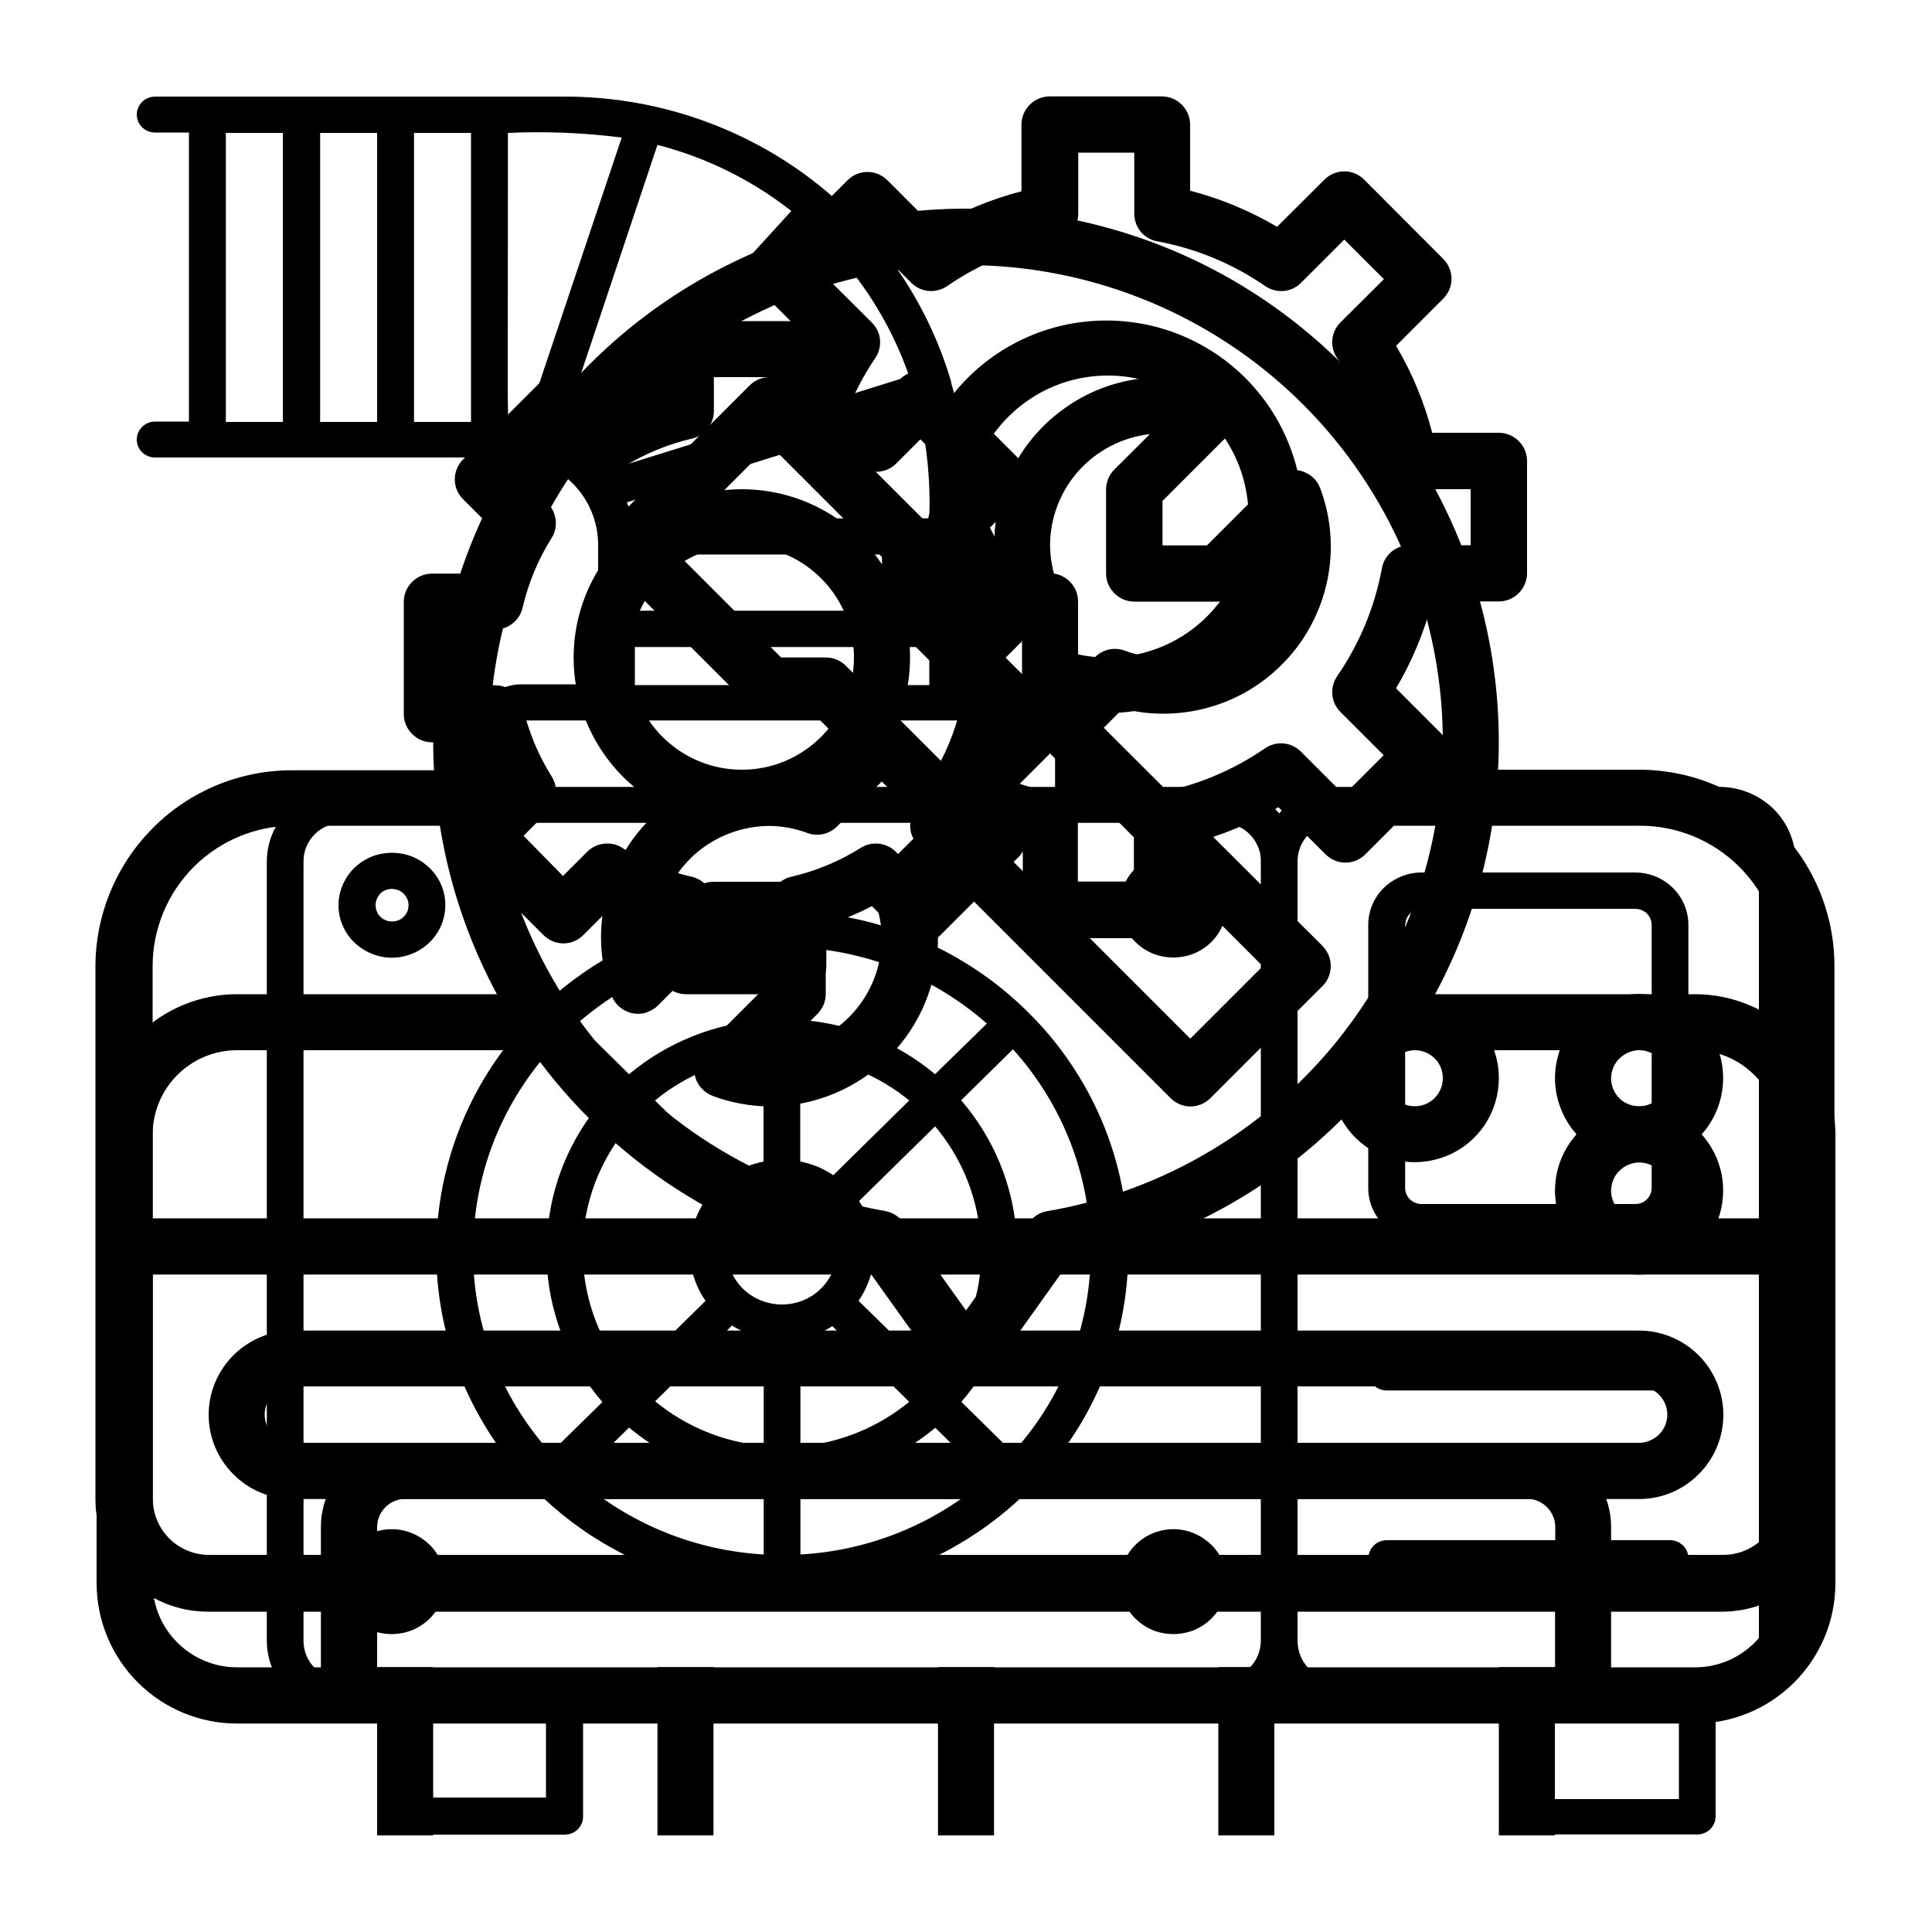 <svg version="1.1" xmlns="http://www.w3.org/2000/svg" xmlns:xlink="http://www.w3.org/1999/xlink" viewBox="0 0 1000 1000" style="enable-background:new 0 0 1000 1000;" xml:space="preserve">
<path id="THREE" d="M890.1,407.3h-198c-5.7,0-11.4,1.2-16.5,3.6c-5.2,2.4-9.8,5.8-13.5,10.1c-3.7-4.3-8.2-7.7-13.3-10.1
	c-5.1-2.4-10.7-3.6-16.4-3.6h-67.5v-28.1c0-6.6-2.7-13-7.4-17.7c-4.8-4.7-11.2-7.3-17.9-7.4h-39.4c0-103.2,2.4-120.8-7.9-156.1v-0.5
	c-12.6-42.6-38.8-80-74.9-106.6S337.4,50,292.4,50H80.3c-2.5,0-5,1-6.7,2.7c-1.8,1.8-2.8,4.1-2.8,6.6c0,2.5,1,4.9,2.8,6.6
	c1.8,1.8,4.2,2.7,6.7,2.7h17.5v149.6H80.3c-2.5,0-5,1-6.7,2.7c-1.8,1.8-2.8,4.1-2.8,6.6s1,4.9,2.8,6.6c1.8,1.8,4.2,2.7,6.7,2.7H264
	c12.1,0.1,23.7,4.8,32.2,13.2c8.5,8.4,13.3,19.8,13.4,31.7v72.5h-39.7c-6.7,0-13.2,2.7-17.9,7.4c-4.7,4.7-7.4,11.1-7.4,17.7v28.1
	h-67.7c-10.3,0.1-20,4.2-27.3,11.4c-7.2,7.1-11.4,16.8-11.5,26.9v403.3c0,10.3,4.1,20.1,11.5,27.4c7.4,7.3,17.3,11.4,27.8,11.4h17.9
	v52.5c0,2.5,1,4.9,2.8,6.6c1.8,1.8,4.2,2.7,6.7,2.7h87.5c2.5,0,5-1,6.7-2.7c1.8-1.8,2.8-4.1,2.8-6.6v-52.7h330.8
	c5.6,0,11.2-1.3,16.3-3.7c5.1-2.4,9.6-5.8,13.2-10.1c3.7,4.3,8.2,7.8,13.4,10.1c5.2,2.4,10.8,3.6,16.5,3.6h89.5v52.7
	c0,2.5,1,4.9,2.8,6.6c1.8,1.8,4.2,2.7,6.7,2.7h87.5c2.5,0,5-1,6.7-2.7c1.8-1.8,2.8-4.1,2.8-6.6v-52.7c5.3,0.3,10.7-0.6,15.7-2.4
	c5-1.8,9.6-4.6,13.4-8.3c3.9-3.6,6.9-8,9.1-12.8c2.1-4.8,3.2-10,3.2-15.3V445.8c0-10.2-4.2-20-11.5-27.2
	C910.4,411.4,900.5,407.3,890.1,407.3z M481,268.3H327.1c-0.7-2.8-1.5-5.6-2.6-8.3L475.8,213C479.9,231.1,481.7,249.7,481,268.3z
	 M328.6,316.1V287H481v29.1H328.6z M481,334.9v19.7H328.6v-19.7H481z M470.6,194.7l-155.4,48.5l-1.1-1.5l109.9-120.1
	C445,142.1,461,167.1,470.6,194.7z M146.4,218.4h-29.5V68.8h29.5V218.4z M195.2,218.4h-29.5V68.8h29.5V218.4z M243.8,218.4h-29.5
	V68.8h29.5V218.4z M264.2,218.4c-1.9,0-1.3,17-1.3-149.6c19.7-0.9,39.4-0.1,58.9,2.4l-49.5,147.6c-2.7-0.3-5.5-0.5-8.2-0.5H264.2z
	 M300,229.2c-3-2-6.2-3.8-9.5-5.3L340.3,75c25.3,6.5,48.9,18.2,69.3,34.2L300,229.2z M263.6,379.2c0-0.8,0.1-1.6,0.5-2.4
	c0.3-0.8,0.8-1.5,1.4-2c0.6-0.6,1.3-1,2.1-1.4c0.8-0.3,1.6-0.5,2.4-0.5h269.7c0.8,0,1.7,0.2,2.4,0.5c0.8,0.3,1.5,0.8,2.1,1.4
	c0.6,0.6,1,1.3,1.4,2c0.3,0.8,0.5,1.6,0.5,2.4v28.1H263.5L263.6,379.2z M282.6,930.4h-68.4v-42.5h68.4V930.4z M652.6,849.2
	c0,5.3-2.1,10.4-5.9,14.1c-3.8,3.7-8.9,5.9-14.3,5.9H176.8c-5.3-0.1-10.3-2.3-14-6c-3.7-3.7-5.7-8.7-5.7-13.9V445.8
	c0-2.6,0.5-5.2,1.5-7.6c1-2.4,2.5-4.6,4.4-6.5c1.9-1.9,4.1-3.3,6.6-4.3c2.5-1,5.1-1.5,7.8-1.5h455.3c2.7,0,5.3,0.6,7.7,1.6
	c2.4,1,4.7,2.5,6.5,4.4c1.9,1.9,3.3,4.1,4.3,6.5c1,2.4,1.5,5,1.4,7.7V849.2z M869,931.2h-68.4v-43.3H869V931.2z M910.4,849.6
	c0,5.3-2.1,10.4-5.9,14.1c-3.8,3.7-9,5.9-14.4,5.9h-198c-2.7,0-5.4-0.5-7.9-1.5c-2.5-1-4.8-2.5-6.7-4.4c-1.9-1.9-3.4-4.2-4.4-6.7
	c-1-2.5-1.5-5.1-1.5-7.8V445.8c0-5.3,2.1-10.4,5.9-14.1c3.8-3.7,9-5.9,14.4-5.9h198.2c5.4,0,10.5,2.1,14.4,5.9
	c3.8,3.7,5.9,8.8,5.9,14.1V849.6z M531.6,523.4c-25-24.7-56.9-41.5-91.7-48.4c-34.7-6.8-70.8-3.4-103.5,9.9s-60.7,35.9-80.4,64.9
	c-19.7,29-30.2,63.1-30.2,98c0,34.9,10.5,69,30.2,98c19.7,29,47.7,51.6,80.4,64.9c32.8,13.3,68.8,16.8,103.5,9.9
	c34.7-6.8,66.6-23.7,91.7-48.4c16.6-16.3,29.8-35.7,38.8-57.1c9-21.3,13.6-44.2,13.6-67.4c0-23.1-4.6-46-13.6-67.4
	C561.4,559.1,548.3,539.7,531.6,523.4z M564.2,638.2h-38.1c-1.9-25.3-11.9-49.3-28.6-68.7l26.8-26.4
	C548.1,569.5,562.2,603,564.2,638.2z M376.2,647.1c0-5.6,1.7-11,4.8-15.6c3.1-4.6,7.6-8.2,12.8-10.4c5.2-2.1,11-2.7,16.5-1.6
	c5.5,1.1,10.6,3.8,14.6,7.7c4,3.9,6.7,8.9,7.8,14.4c1.1,5.5,0.5,11.1-1.6,16.3c-2.2,5.1-5.8,9.5-10.5,12.6
	c-4.7,3.1-10.2,4.7-15.9,4.7c-7.6,0-14.9-3-20.2-8.2C379.2,661.7,376.2,654.6,376.2,647.1z M395.3,601.2c-6.1,1.2-11.8,3.6-17,7
	l-39.3-38.6c15.9-13.1,35.6-21.1,56.2-22.9V601.2z M364.8,621.7c-3.4,5-5.7,10.7-6.9,16.6H302c1.9-20.4,10-39.7,23.3-55.4
	L364.8,621.7z M358.1,657.1c1.3,5.8,3.6,11.3,7.1,16.2l-39.8,39.2c-13.3-15.7-21.4-35.1-23.3-55.4H358.1z M414.3,693.1
	c5.9-1.2,11.5-3.4,16.5-6.7l39.8,39.2c-16,13.1-35.6,21.2-56.3,23V693.1z M444.4,673.3c3.4-5,5.8-10.5,7.1-16.3h56
	c-1.9,20.4-10.1,39.7-23.3,55.4L444.4,673.3z M451.7,638.2c-1.2-5.9-3.6-11.5-7.1-16.5L484,583c13.3,15.7,21.4,35.1,23.3,55.4
	L451.7,638.2z M414.3,490.4c35.8,2,69.8,15.9,96.5,39.4L484,556c-19.6-16.4-44-26.3-69.7-28.1V490.4z M414.3,546.7
	c20.7,1.8,40.3,9.8,56.3,22.9l-39.3,38.7c-5.1-3.5-10.9-5.9-17.1-7.1V546.7z M395.3,490.4v37.5c-25.7,1.9-50.1,11.7-69.7,28.1
	l-26.7-26.3C325.6,506.3,359.5,492.4,395.3,490.4z M285.1,543.2l26.8,26.4c-16.7,19.3-26.7,43.4-28.6,68.7h-38.1
	C247.2,603,261.3,569.5,285.1,543.2z M245.1,657h38.1c1.9,25.3,11.9,49.3,28.6,68.7L285,752C261.2,725.7,247.2,692.2,245.1,657z
	 M395.3,804.6c-35.7-2.1-69.7-15.9-96.4-39.4l26.7-26.3c19.6,16.4,44.1,26.3,69.7,28.1V804.6z M395.3,748.3
	c-20.7-1.8-40.3-9.9-56.2-23l39.8-39.2c5,3.2,10.6,5.4,16.4,6.7V748.3z M414.3,804.6v-37.5c25.7-1.9,50.2-11.7,69.8-28.1l26.7,26.3
	C484.1,788.7,450.1,802.6,414.3,804.6z M524.4,752l-26.8-26.4c16.7-19.3,26.7-43.4,28.6-68.7h38.1c-2.1,35.2-16.2,68.7-40.1,95
	H524.4z M202.8,791.5c-5.5,0-10.8,1.6-15.4,4.6c-4.5,3-8.1,7.2-10.2,12.2c-2.1,5-2.6,10.4-1.6,15.7c1.1,5.3,3.7,10.1,7.6,13.9
	c3.9,3.8,8.8,6.4,14.1,7.4c5.4,1,10.9,0.5,16-1.5c5-2.1,9.4-5.5,12.4-10c3-4.5,4.7-9.7,4.7-15.1c0-3.6-0.7-7.1-2.1-10.4
	c-1.4-3.3-3.4-6.3-6-8.8c-2.6-2.5-5.6-4.5-9-5.9C210,792.2,206.4,791.5,202.8,791.5z M202.8,827c-1.7,0-3.4-0.5-4.8-1.4
	c-1.4-0.9-2.5-2.3-3.2-3.8c-0.6-1.5-0.8-3.3-0.5-4.9c0.3-1.6,1.2-3.1,2.4-4.3c1.2-1.2,2.7-2,4.4-2.3c1.7-0.3,3.4-0.1,5,0.5
	c1.6,0.7,2.9,1.8,3.8,3.2c0.9,1.4,1.4,3,1.4,4.7c0,2.2-0.9,4.3-2.5,5.9S205.1,827,202.8,827z M607.4,791.5c-5.5,0-10.8,1.6-15.4,4.6
	c-4.5,3-8.1,7.2-10.2,12.2c-2.1,5-2.6,10.4-1.6,15.7c1.1,5.3,3.7,10.1,7.6,13.9c3.9,3.8,8.8,6.4,14.1,7.4c5.4,1,10.9,0.5,16-1.5
	c5-2.1,9.4-5.5,12.4-10c3-4.5,4.7-9.7,4.7-15.1c0-3.6-0.7-7.1-2.1-10.4c-1.4-3.3-3.4-6.3-6-8.8c-2.6-2.5-5.6-4.5-9-5.9
	C614.6,792.2,611,791.5,607.4,791.5z M607.4,827c-1.7,0-3.4-0.5-4.8-1.4c-1.4-0.9-2.5-2.3-3.2-3.8c-0.6-1.5-0.8-3.3-0.5-4.9
	c0.3-1.6,1.2-3.1,2.4-4.3c1.2-1.2,2.7-2,4.4-2.3c1.7-0.3,3.4-0.1,5,0.5c1.6,0.7,2.9,1.8,3.8,3.2c0.9,1.4,1.4,3,1.4,4.7
	c0,1.1-0.2,2.2-0.7,3.2c-0.4,1-1.1,1.9-1.9,2.7c-0.8,0.8-1.7,1.4-2.8,1.8C609.6,826.8,608.5,827,607.4,827z M202.8,495.7
	c5.5,0,10.8-1.6,15.4-4.6c4.5-3,8.1-7.2,10.2-12.2c2.1-5,2.6-10.4,1.6-15.7c-1.1-5.3-3.7-10.1-7.6-13.9c-3.9-3.8-8.8-6.4-14.1-7.4
	s-10.9-0.5-16,1.5c-5,2.1-9.4,5.5-12.4,10c-3,4.5-4.7,9.7-4.7,15.1c0,3.6,0.7,7.1,2.1,10.4c1.4,3.3,3.4,6.3,6,8.8
	c2.6,2.5,5.6,4.5,9,5.9C195.6,495,199.2,495.7,202.8,495.7z M202.8,460.1c1.7,0,3.4,0.5,4.8,1.4c1.4,0.9,2.5,2.2,3.2,3.8
	c0.7,1.5,0.8,3.2,0.5,4.9c-0.3,1.6-1.1,3.1-2.3,4.3c-1.2,1.2-2.7,2-4.4,2.3c-1.7,0.3-3.4,0.2-5-0.5c-1.6-0.6-2.9-1.7-3.8-3.1
	c-0.9-1.4-1.4-3-1.4-4.7c0-2.2,0.9-4.4,2.5-6C198.3,461,200.5,460.1,202.8,460.1z M607.4,441.3c-5.5,0-10.8,1.6-15.4,4.6
	c-4.5,3-8.1,7.2-10.2,12.2c-2.1,5-2.6,10.4-1.6,15.7c1.1,5.3,3.7,10.1,7.6,13.9c3.9,3.8,8.8,6.4,14.1,7.4c5.4,1,10.9,0.5,16-1.5
	c5-2.1,9.4-5.5,12.4-10c3-4.5,4.7-9.7,4.7-15.1c0-7.2-2.9-14.1-8.1-19.2C621.7,444.2,614.7,441.3,607.4,441.3z M607.4,477
	c-1.7,0-3.4-0.5-4.8-1.4c-1.4-0.9-2.5-2.2-3.2-3.8c-0.7-1.5-0.8-3.2-0.5-4.9c0.3-1.6,1.1-3.1,2.3-4.3c1.2-1.2,2.7-2,4.4-2.3
	c1.7-0.3,3.4-0.2,5,0.5c1.6,0.6,2.9,1.7,3.8,3.1c0.9,1.4,1.4,3,1.4,4.7c0,2.2-0.9,4.4-2.5,6C611.8,476.1,609.7,477,607.4,477z
	 M735.8,642h110.5c7.3,0,14.3-2.9,19.5-7.9c5.2-5.1,8.1-12,8.1-19.2V478.7c0-7.2-2.9-14.1-8.1-19.2c-5.2-5.1-12.2-7.9-19.5-7.9
	H735.8c-7.3,0-14.3,2.9-19.5,7.9c-5.2,5.1-8.1,12-8.1,19.2v136.2c0,7.2,2.9,14.1,8.1,19.2C721.5,639.1,728.5,642,735.8,642z
	 M727.4,478.7c0-2.2,0.9-4.3,2.5-5.9c1.6-1.6,3.7-2.4,6-2.4h110.5c2.2,0,4.4,0.9,6,2.4c1.6,1.6,2.5,3.7,2.5,5.9v136.2
	c0,2.2-0.9,4.3-2.5,5.9c-1.6,1.6-3.7,2.4-6,2.4H735.8c-2.2,0-4.4-0.9-6-2.4c-1.6-1.6-2.5-3.7-2.5-5.9V478.7z M864.4,701.1H717.8
	c-2.5,0-5,1-6.7,2.7c-1.8,1.8-2.8,4.1-2.8,6.6s1,4.9,2.8,6.6c1.8,1.8,4.2,2.7,6.7,2.7h146.6c2.5,0,5-1,6.7-2.7
	c1.8-1.8,2.8-4.1,2.8-6.6s-1-4.9-2.8-6.6C869.3,702,866.9,701.1,864.4,701.1z M864.4,749.1H717.8c-2.5,0-5,1-6.7,2.7
	c-1.8,1.8-2.8,4.1-2.8,6.6c0,2.5,1,4.9,2.8,6.6s4.2,2.7,6.7,2.7h146.6c2.5,0,5-1,6.7-2.7s2.8-4.1,2.8-6.6c0-2.5-1-4.9-2.8-6.6
	C869.3,750.1,866.9,749.1,864.4,749.1z M864.4,797.2H717.8c-2.5,0-5,1-6.7,2.7c-1.8,1.8-2.8,4.1-2.8,6.6c0,2.5,1,4.9,2.8,6.6
	c1.8,1.8,4.2,2.7,6.7,2.7h146.6c2.5,0,5-1,6.7-2.7c1.8-1.8,2.8-4.1,2.8-6.6c0-2.5-1-4.9-2.8-6.6
	C869.3,798.2,866.9,797.2,864.4,797.2z"/>
<path id="TWO" d="M877.4,514.6H742.8c22.6-42,34-89.2,32.9-136.9c-1.1-47.7-14.5-94.3-38.9-135.3s-59.2-74.9-100.7-98.5
	C594.6,120.4,547.7,108,500,108c-47.7,0-94.6,12.4-136.1,35.9s-76.2,57.5-100.7,98.5s-37.9,87.6-38.9,135.3
	c-1.1,47.7,10.3,94.9,32.9,136.9H122.6c-19.2,0-37.7,7.7-51.3,21.3C57.7,549.5,50,567.9,50,587.2v232.3c0,19.2,7.7,37.7,21.3,51.3
	c13.6,13.6,32.1,21.3,51.3,21.3h754.8c19.2,0,37.7-7.7,51.3-21.3c13.6-13.6,21.3-32.1,21.3-51.3V587.2c0-19.2-7.7-37.7-21.3-51.3
	C915.1,522.3,896.7,514.6,877.4,514.6z M500,137.2c61.8,0,121.3,23.1,166.9,64.9c45.5,41.8,73.7,99.1,79,160.7
	c5.3,61.6-12.8,122.9-50.5,171.8c-37.8,48.9-92.5,81.9-153.4,92.3c-3.8,0.6-7.1,2.8-9.4,5.9L500,678.3l-32.5-45.6
	c-2.2-3.1-5.6-5.2-9.4-5.9c-60.9-10.5-115.6-43.4-153.4-92.3c-37.8-48.9-55.8-110.2-50.5-171.8c5.3-61.6,33.5-118.9,79-160.7
	C378.7,160.3,438.2,137.2,500,137.2z M804.8,804.9H195.2v-14.5c0-3.8,1.5-7.5,4.3-10.3c2.7-2.7,6.4-4.3,10.3-4.3h580.6
	c3.9,0,7.5,1.5,10.3,4.3c2.7,2.7,4.3,6.4,4.3,10.3V804.9z M195.2,834h609.7v29H195.2V834z M921,819.4c0,11.6-4.6,22.6-12.8,30.8
	C900,858.4,889,863,877.4,863h-43.5v-72.6c0-11.5-4.6-22.6-12.8-30.8c-8.2-8.2-19.2-12.8-30.8-12.8H209.7
	c-11.5,0-22.6,4.6-30.8,12.8c-8.2,8.2-12.8,19.2-12.8,30.8V863h-43.5c-11.5,0-22.6-4.6-30.8-12.8S79,831,79,819.4V587.2
	c0-11.5,4.6-22.6,12.8-30.8c8.2-8.2,19.2-12.8,30.8-12.8h152.5c41,57.7,102.6,97.4,172.1,110.8l40.9,57.3c1.3,1.9,3.1,3.4,5.2,4.5
	c2.1,1.1,4.3,1.6,6.6,1.6c2.3,0,4.6-0.6,6.6-1.6c2.1-1.1,3.8-2.6,5.2-4.5l40.9-57.3c69.5-13.4,131.2-53.1,172.1-110.8h152.5
	c11.6,0,22.6,4.6,30.8,12.8c8.2,8.2,12.8,19.2,12.8,30.8V819.4z M848.4,572.7c-8.6,0-17,2.6-24.2,7.3c-7.2,4.8-12.7,11.6-16,19.5
	c-3.3,8-4.2,16.7-2.5,25.2c1.7,8.4,5.8,16.2,11.9,22.3c6.1,6.1,13.8,10.2,22.3,11.9c8.4,1.7,17.2,0.8,25.2-2.5
	c8-3.3,14.8-8.9,19.5-16c4.8-7.2,7.3-15.6,7.3-24.2c0-11.6-4.6-22.6-12.8-30.8C871,577.3,859.9,572.7,848.4,572.7z M848.4,630.7
	c-2.9,0-5.7-0.9-8.1-2.4c-2.4-1.6-4.2-3.9-5.3-6.5s-1.4-5.6-0.8-8.4c0.6-2.8,1.9-5.4,4-7.4c2-2,4.6-3.4,7.4-4
	c2.8-0.6,5.7-0.3,8.4,0.8c2.7,1.1,4.9,3,6.5,5.3c1.6,2.4,2.4,5.2,2.4,8.1c0,3.8-1.5,7.5-4.3,10.3
	C855.9,629.2,852.2,630.7,848.4,630.7z M340.6,520.4l34.8-34.8h23v23l-34.8,34.8c-1.7,1.7-3,3.9-3.7,6.2c-0.7,2.4-0.8,4.8-0.2,7.2
	c0.5,2.4,1.7,4.6,3.3,6.4c1.6,1.8,3.7,3.2,6,4.1c9.4,3.5,19.4,5.3,29.4,5.4c23.1,0,45.2-9.2,61.6-25.5
	c16.3-16.3,25.5-38.5,25.5-61.6c0-6.9-0.9-13.7-2.6-20.4l9.9-9.9l113.1,113.1c2.7,2.7,6.4,4.3,10.3,4.3c3.8,0,7.5-1.5,10.3-4.3
	l58.1-58.1c2.7-2.7,4.2-6.4,4.2-10.3s-1.5-7.5-4.2-10.3L571.3,376.7l9.9-9.9c6.7,1.7,13.5,2.6,20.4,2.6c14,0.1,27.8-3.2,40.3-9.6
	c12.4-6.4,23.1-15.8,31.2-27.2c8-11.5,13.2-24.7,15-38.6c1.8-13.9,0.2-28-4.7-41.1c-0.8-2.3-2.2-4.4-4.1-6c-1.8-1.6-4-2.7-6.4-3.3
	c-2.4-0.5-4.9-0.5-7.2,0.2c-2.3,0.7-4.5,1.9-6.2,3.7l-34.8,34.8h-23v-23l34.8-34.8c1.7-1.7,3-3.9,3.7-6.2c0.7-2.3,0.8-4.8,0.2-7.2
	c-0.5-2.4-1.7-4.6-3.3-6.4c-1.6-1.8-3.7-3.2-6-4.1c-13.1-4.8-27.2-6.4-41.1-4.6c-13.9,1.8-27.1,6.9-38.5,15
	c-11.5,8-20.8,18.7-27.2,31.1c-6.4,12.4-9.8,26.2-9.7,40.2c0,6.9,0.9,13.7,2.6,20.4L500,319.9l-14.5-14.5v-23
	c0-3.8-1.5-7.5-4.3-10.3l-72.6-72.6c-2.7-2.7-6.4-4.3-10.3-4.3c-3.8,0-7.5,1.5-10.3,4.3l-72.6,72.6c-2.7,2.7-4.2,6.4-4.2,10.3
	s1.5,7.5,4.2,10.3l72.6,72.6c2.7,2.7,6.4,4.3,10.3,4.3h23l14.5,14.5l-17.1,17.1c-6.7-1.7-13.5-2.6-20.4-2.6
	c-14-0.1-27.8,3.2-40.3,9.6c-12.4,6.4-23.1,15.8-31.2,27.2c-8,11.5-13.2,24.7-15,38.6c-1.8,13.9-0.2,28,4.7,41.1
	c0.8,2.3,2.2,4.4,4.1,6c1.8,1.6,4,2.7,6.4,3.3c2.4,0.5,4.9,0.5,7.2-0.2C336.7,523.3,338.9,522.1,340.6,520.4L340.6,520.4z
	 M616.1,537.6L506,427.5l37.5-37.5l110.1,110.1L616.1,537.6z M543.8,317.2c1.9-2,3.3-4.4,3.9-7.1c0.6-2.7,0.4-5.5-0.5-8.1
	c-2.4-6.3-3.6-12.9-3.7-19.6c0-14.3,5.3-28.1,14.8-38.7c9.5-10.6,22.7-17.4,36.9-19L576.8,243c-2.7,2.7-4.3,6.4-4.3,10.3v43.5
	c0,3.8,1.5,7.5,4.3,10.3c2.7,2.7,6.4,4.3,10.3,4.3h43.5c3.8,0,7.5-1.5,10.3-4.3l18.4-18.4c-1.6,14.2-8.3,27.3-19,36.9
	c-10.6,9.5-24.4,14.8-38.7,14.8c-6.7-0.1-13.3-1.3-19.6-3.7c-2.6-0.9-5.4-1.1-8.1-0.5c-2.7,0.6-5.2,2-7.1,3.9l-16.7,16.7
	c-2-1.1-4.3-1.7-6.6-1.7c-2.3,0-4.6,0.6-6.6,1.7l-16.4-16.4L543.8,317.2z M404.4,340.4l-58.1-58.1l52.1-52.1l58.1,58.1v23
	c0,3.8,1.5,7.5,4.3,10.3l55.1,55.1l-23,23l-55.1-55.1c-2.7-2.7-6.4-4.3-10.3-4.3H404.4z M398.4,427.5c6.7,0.1,13.3,1.3,19.6,3.7
	c2.6,1,5.4,1.1,8.1,0.5c2.7-0.6,5.2-2,7.1-3.9l23.2-23.3l16.4,16.4c-1.1,2-1.7,4.3-1.7,6.6c0,2.3,0.6,4.6,1.7,6.6l-16.7,16.6
	c-1.9,2-3.3,4.4-3.9,7.1c-0.6,2.7-0.4,5.5,0.5,8.1c2.4,6.3,3.6,12.9,3.7,19.6c0,14.3-5.3,28.1-14.8,38.7
	c-9.5,10.6-22.7,17.4-36.9,19l18.4-18.4c2.7-2.7,4.3-6.4,4.3-10.3v-43.5c0-3.8-1.5-7.5-4.3-10.3c-2.7-2.7-6.4-4.3-10.3-4.3h-43.5
	c-3.8,0-7.5,1.5-10.3,4.3l-18.4,18.4c1.6-14.2,8.3-27.3,19-36.9C370.3,432.8,384.1,427.5,398.4,427.5z"/>
<path id="ONE" d="M848.4,398.4h-99.5c1.7-2.7,2.5-6,2.1-9.2c-0.3-3.2-1.8-6.2-4-8.5l-24.4-24.4c8.3-14.1,14.6-29.2,18.7-45h34.5
	c3.8,0,7.5-1.5,10.3-4.3c2.7-2.7,4.3-6.4,4.3-10.3v-58.1c0-3.8-1.5-7.5-4.3-10.3c-2.7-2.7-6.4-4.3-10.3-4.3h-34.5
	c-4.1-15.8-10.4-31-18.7-45l24.4-24.4c2.7-2.7,4.3-6.4,4.3-10.3c0-3.8-1.5-7.5-4.3-10.3l-40.9-41c-2.7-2.7-6.4-4.3-10.3-4.3
	c-3.8,0-7.5,1.5-10.3,4.3l-24.5,24.4c-14.1-8.3-29.2-14.6-45-18.7V64.5c0-3.8-1.5-7.5-4.3-10.3c-2.7-2.7-6.4-4.3-10.3-4.3h-58.1
	c-3.8,0-7.5,1.5-10.3,4.3c-2.7,2.7-4.3,6.4-4.3,10.3V99c-15.8,4.1-30.9,10.4-45,18.7l-24.4-24.4c-2.7-2.7-6.4-4.3-10.3-4.3
	s-7.5,1.5-10.3,4.3l-40.9,40.9c-2.7,2.7-4.3,6.4-4.3,10.3c0,3.8,1.5,7.5,4.3,10.3l11.4,11.4h-54.7c-3.8,0-7.5,1.5-10.3,4.3
	c-2.7,2.7-4.3,6.4-4.3,10.3v21.1c-8.1,2.6-16,5.8-23.6,9.8l-14.9-15c-2.7-2.7-6.4-4.3-10.3-4.3s-7.5,1.5-10.3,4.3l-41.1,41.1
	c-2.7,2.7-4.3,6.4-4.3,10.3s1.5,7.5,4.3,10.3l14.9,14.9c-4,7.6-7.2,15.5-9.8,23.6h-21.2c-3.8,0-7.5,1.5-10.3,4.3s-4.3,6.4-4.3,10.3
	v58.1c0,3.8,1.5,7.5,4.3,10.3s6.4,4.3,10.3,4.3h21.2c1.6,4.9,3.4,9.8,5.5,14.5h-99.3c-26.9,0-52.8,10.7-71.8,29.8
	c-19,19-29.8,44.9-29.8,71.8v275.8c0,15.4,6.1,30.2,17,41.1c10.9,10.9,25.7,17,41.1,17h783.9c15.4,0,30.2-6.1,41.1-17
	c10.9-10.9,17-25.7,17-41.1V500c0-26.9-10.7-52.8-29.8-71.8C901.2,409.1,875.3,398.4,848.4,398.4z M449.3,124l22.4,22.4
	c2.4,2.4,5.6,3.9,8.9,4.2c3.4,0.3,6.8-0.6,9.6-2.5c16.8-11.6,35.9-19.5,56-23.2c3.3-0.6,6.3-2.4,8.5-5c2.2-2.6,3.4-5.9,3.4-9.2V79
	h29v31.6c0,3.4,1.2,6.7,3.3,9.3c2.2,2.6,5.2,4.4,8.5,5c20.1,3.7,39.2,11.6,56,23.2c2.8,1.9,6.2,2.8,9.6,2.5c3.4-0.3,6.5-1.8,8.9-4.2
	l22.4-22.4l20.5,20.5l-22.5,22.4c-2.4,2.4-3.9,5.6-4.2,8.9c-0.3,3.4,0.6,6.8,2.5,9.6c11.6,16.8,19.5,35.9,23.2,56
	c0.6,3.3,2.4,6.3,5,8.5c2.6,2.2,5.9,3.3,9.3,3.3h31.6v29h-31.6c-3.4,0-6.7,1.2-9.3,3.3c-2.6,2.2-4.4,5.2-5,8.5
	c-3.7,20.1-11.6,39.2-23.2,56c-1.9,2.8-2.8,6.2-2.5,9.6c0.3,3.4,1.8,6.5,4.2,8.9l22.4,22.4l-20.5,20.5l-22.4-22.4
	c-2.4-2.4-5.6-3.9-8.9-4.2c-3.4-0.3-6.8,0.6-9.6,2.5c-16.8,11.6-35.9,19.5-56,23.2c-3.3,0.6-6.3,2.4-8.5,5c-2.2,2.6-3.4,5.9-3.4,9.2
	v31.6h-29v-31.6c0-3.4-1.2-6.7-3.3-9.3c-2.2-2.6-5.2-4.4-8.5-5c-10.5-2-20.8-5.1-30.7-9.4c2.6-5.6,4.9-11.4,6.8-17.3h21.2
	c3.8,0,7.5-1.5,10.3-4.3c2.7-2.7,4.3-6.4,4.3-10.3v-1.2c4.8,0.7,9.7,1.2,14.5,1.2c17.2,0,34.1-4.3,49.1-12.5
	c15.1-8.3,27.8-20.2,37-34.7c9.2-14.5,14.5-31.1,15.6-48.3c1-17.1-2.3-34.3-9.7-49.8c-7.4-15.5-18.6-28.9-32.6-38.9
	c-14-10-30.2-16.3-47.3-18.3c-17.1-2-34.4,0.3-50.3,6.8c-15.9,6.5-29.9,16.9-40.7,30.3l-7.3-7.3c-2.7-2.7-6.4-4.3-10.3-4.3
	s-7.5,1.5-10.3,4.3L451,211.6c-3.3-1.7-6.6-3.2-10-4.7c3.4-7.5,7.4-14.7,12-21.5c1.9-2.8,2.8-6.2,2.5-9.5c-0.3-3.4-1.8-6.5-4.2-8.9
	l-22.5-22.4L449.3,124z M527.6,237.7l-13.2-13.2c7.7-10.6,18.2-19,30.2-24.2c12.1-5.2,25.3-7,38.3-5.3c13,1.7,25.3,6.9,35.6,15.1
	c10.3,8.1,18.2,18.9,22.9,31.2c4.7,12.3,6,25.6,3.8,38.5c-2.2,12.9-7.9,25-16.5,35c-8.5,10-19.6,17.5-32.1,21.7
	c-12.4,4.2-25.8,5-38.6,2.2v-27.4c0-3.8-1.5-7.5-4.3-10.3c-2.7-2.7-6.4-4.3-10.3-4.3h-21.2c-2.6-8.1-5.8-16-9.8-23.6l15-14.9
	c2.7-2.7,4.3-6.4,4.3-10.3C531.8,244.2,530.3,240.5,527.6,237.7z M238.7,354.8v-29h17.7c3.3,0,6.5-1.1,9-3.2c2.6-2,4.4-4.9,5.1-8.1
	c3-12.8,8-24.9,15-36c1.8-2.8,2.5-6.1,2.1-9.4c-0.4-3.3-1.8-6.3-4.2-8.7L271,248l20.6-20.6l12.5,12.5c2.3,2.3,5.4,3.8,8.7,4.2
	c3.3,0.4,6.6-0.4,9.4-2.1c11.1-7,23.3-12,36-15c3.2-0.7,6.1-2.5,8.1-5.1c2-2.6,3.2-5.8,3.2-9v-17.7h29v17.7c0,3.3,1.1,6.5,3.2,9
	c2,2.6,4.9,4.4,8.1,5.1c12.8,3,24.9,8,36,15c2.8,1.8,6.1,2.5,9.4,2.1c3.3-0.4,6.3-1.8,8.7-4.2l12.5-12.5l20.6,20.6l-12.5,12.5
	c-2.3,2.3-3.8,5.4-4.2,8.7c-0.4,3.3,0.4,6.6,2.1,9.4c7,11.1,12,23.3,15,36c0.7,3.2,2.5,6.1,5.1,8.1c2.6,2,5.8,3.2,9,3.2H529v29
	h-17.7c-3.3,0-6.5,1.1-9,3.2c-2.6,2-4.4,4.9-5.1,8.1c-3,12.8-8,24.9-15,36c-1.8,2.8-2.5,6.1-2.1,9.4c0.4,3.3,1.8,6.3,4.2,8.7
	l12.5,12.5l-20.6,20.6l-12.5-12.5c-2.3-2.3-5.4-3.8-8.7-4.2c-3.3-0.4-6.6,0.4-9.4,2.1c-11.1,7-23.2,12-36,15
	c-3.2,0.7-6.1,2.5-8.1,5.1c-2,2.6-3.2,5.8-3.2,9v17.7h-29v-17.7c0-3.3-1.1-6.5-3.2-9c-2-2.6-4.9-4.4-8.1-5.1c-12.8-2.9-24.9-8-36-15
	c-2.8-1.8-6.1-2.5-9.4-2.1c-3.3,0.4-6.3,1.8-8.7,4.2l-12.5,12.5L271,432.6l12.5-12.5c2.3-2.3,3.8-5.4,4.2-8.7
	c0.4-3.3-0.4-6.6-2.1-9.4c-7-11.1-12-23.3-15-36c-0.7-3.2-2.5-6.1-5.1-8.1c-2.6-2-5.8-3.2-9-3.2H238.7z M891.9,804.8H108.1
	c-7.7,0-15.1-3.1-20.5-8.5c-5.4-5.4-8.5-12.8-8.5-20.5V659.7H921v116.1c0,7.7-3.1,15.1-8.5,20.5C907,801.8,899.6,804.8,891.9,804.8z
	 M921,630.6H79V500c0-19.2,7.7-37.7,21.3-51.3c13.6-13.6,32.1-21.3,51.3-21.3H237c-1,2.6-1.3,5.5-0.7,8.2c0.6,2.7,1.9,5.3,3.9,7.3
	l41.1,41.1c2.7,2.7,6.4,4.3,10.3,4.3s7.5-1.5,10.3-4.3l14.9-14.9c7.6,3.9,15.5,7.2,23.6,9.8V500c0,3.8,1.5,7.5,4.3,10.3
	c2.7,2.7,6.4,4.3,10.3,4.3h58.1c3.8,0,7.5-1.5,10.3-4.3c2.7-2.7,4.3-6.4,4.3-10.3v-21.2c8.1-2.6,16-5.8,23.6-9.8l14.9,15
	c2.7,2.7,6.4,4.3,10.3,4.3c3.8,0,7.5-1.5,10.3-4.3l41.1-41.1c0.6-0.7,1-1.5,1.5-2.2V471c0,3.8,1.5,7.5,4.3,10.3
	c2.7,2.7,6.4,4.3,10.3,4.3h58.1c3.8,0,7.5-1.5,10.3-4.3c2.7-2.7,4.3-6.4,4.3-10.3v-34.5c15.8-4.1,31-10.4,45-18.7l24.4,24.4
	c2.7,2.7,6.4,4.3,10.3,4.3c3.8,0,7.5-1.5,10.3-4.3l14.8-14.8h127.5c19.2,0,37.7,7.7,51.3,21.3c13.6,13.6,21.3,32.1,21.3,51.3V630.6z
	 M848.4,514.5c-8.6,0-17,2.6-24.2,7.3c-7.2,4.8-12.7,11.6-16,19.5c-3.3,8-4.2,16.7-2.5,25.2c1.7,8.4,5.8,16.2,11.9,22.3
	c6.1,6.1,13.8,10.2,22.3,11.9c8.4,1.7,17.2,0.8,25.2-2.5c8-3.3,14.8-8.9,19.5-16c4.8-7.2,7.3-15.6,7.3-24.2
	c0-11.5-4.6-22.6-12.8-30.8C871,519.1,859.9,514.5,848.4,514.5z M848.4,572.6c-2.9,0-5.7-0.9-8.1-2.4c-2.4-1.6-4.2-3.9-5.3-6.5
	c-1.1-2.7-1.4-5.6-0.8-8.4c0.6-2.8,1.9-5.4,4-7.4c2-2,4.6-3.4,7.4-4c2.8-0.6,5.7-0.3,8.4,0.8c2.7,1.1,4.9,3,6.5,5.3
	c1.6,2.4,2.4,5.2,2.4,8.1c0,3.8-1.5,7.5-4.3,10.3C855.9,571.1,852.2,572.6,848.4,572.6z M732.3,514.5c-8.6,0-17,2.6-24.2,7.3
	c-7.2,4.8-12.7,11.6-16,19.5c-3.3,8-4.2,16.7-2.5,25.2c1.7,8.4,5.8,16.2,11.9,22.3c6.1,6.1,13.8,10.2,22.3,11.9
	c8.4,1.7,17.2,0.8,25.2-2.5c8-3.3,14.8-8.9,19.5-16c4.8-7.2,7.3-15.6,7.3-24.2c0-11.5-4.6-22.6-12.8-30.8
	C754.9,519.1,743.8,514.5,732.3,514.5z M732.3,572.6c-2.9,0-5.7-0.9-8.1-2.4c-2.4-1.6-4.2-3.9-5.3-6.5c-1.1-2.7-1.4-5.6-0.8-8.4
	c0.6-2.8,1.9-5.4,4-7.4c2-2,4.6-3.4,7.4-4c2.8-0.6,5.7-0.3,8.4,0.8c2.7,1.1,4.9,3,6.5,5.3c1.6,2.4,2.4,5.2,2.4,8.1
	c0,3.8-1.5,7.5-4.3,10.3C739.8,571.1,736.1,572.6,732.3,572.6z M485.5,862.9h29V950h-29V862.9z M195.2,862.9h29V950h-29V862.9z
	 M340.3,862.9h29V950h-29V862.9z M630.6,862.9h29V950h-29V862.9z M775.8,862.9h29V950h-29V862.9z M848.4,688.7H151.6
	c-11.5,0-22.6,4.6-30.8,12.8c-8.2,8.2-12.8,19.2-12.8,30.8c0,11.6,4.6,22.6,12.8,30.8c8.2,8.2,19.2,12.8,30.8,12.8h696.8
	c11.6,0,22.6-4.6,30.8-12.8c8.2-8.2,12.8-19.2,12.8-30.8c0-11.5-4.6-22.6-12.8-30.8C871,693.3,859.9,688.7,848.4,688.7z
	 M848.4,746.8H151.6c-3.8,0-7.5-1.5-10.3-4.3c-2.7-2.7-4.3-6.4-4.3-10.3c0-3.8,1.5-7.5,4.3-10.3c2.7-2.7,6.4-4.3,10.3-4.3h696.8
	c3.8,0,7.5,1.5,10.3,4.3c2.7,2.7,4.3,6.4,4.3,10.3c0,3.8-1.5,7.5-4.3,10.3C855.9,745.2,852.2,746.8,848.4,746.8z M383.9,427.4
	c17.2,0,34.1-5.1,48.4-14.7c14.3-9.6,25.5-23.2,32.1-39.1c6.6-15.9,8.3-33.4,5-50.3c-3.4-16.9-11.7-32.4-23.8-44.6
	c-12.2-12.2-27.7-20.5-44.6-23.8c-16.9-3.4-34.4-1.6-50.3,5c-15.9,6.6-29.5,17.8-39.1,32.1c-9.6,14.3-14.7,31.2-14.7,48.4
	c0,23.1,9.2,45.2,25.5,61.6C338.6,418.2,360.8,427.4,383.9,427.4z M383.9,282.3c11.5,0,22.7,3.4,32.3,9.8c9.5,6.4,17,15.4,21.4,26.1
	c4.4,10.6,5.5,22.3,3.3,33.5c-2.2,11.3-7.8,21.6-15.9,29.7s-18.5,13.7-29.7,15.9c-11.3,2.2-22.9,1.1-33.5-3.3
	c-10.6-4.4-19.7-11.8-26.1-21.4c-6.4-9.5-9.8-20.8-9.8-32.3c0-15.4,6.1-30.2,17-41.1C353.7,288.4,368.5,282.3,383.9,282.3z"/>
</svg>
